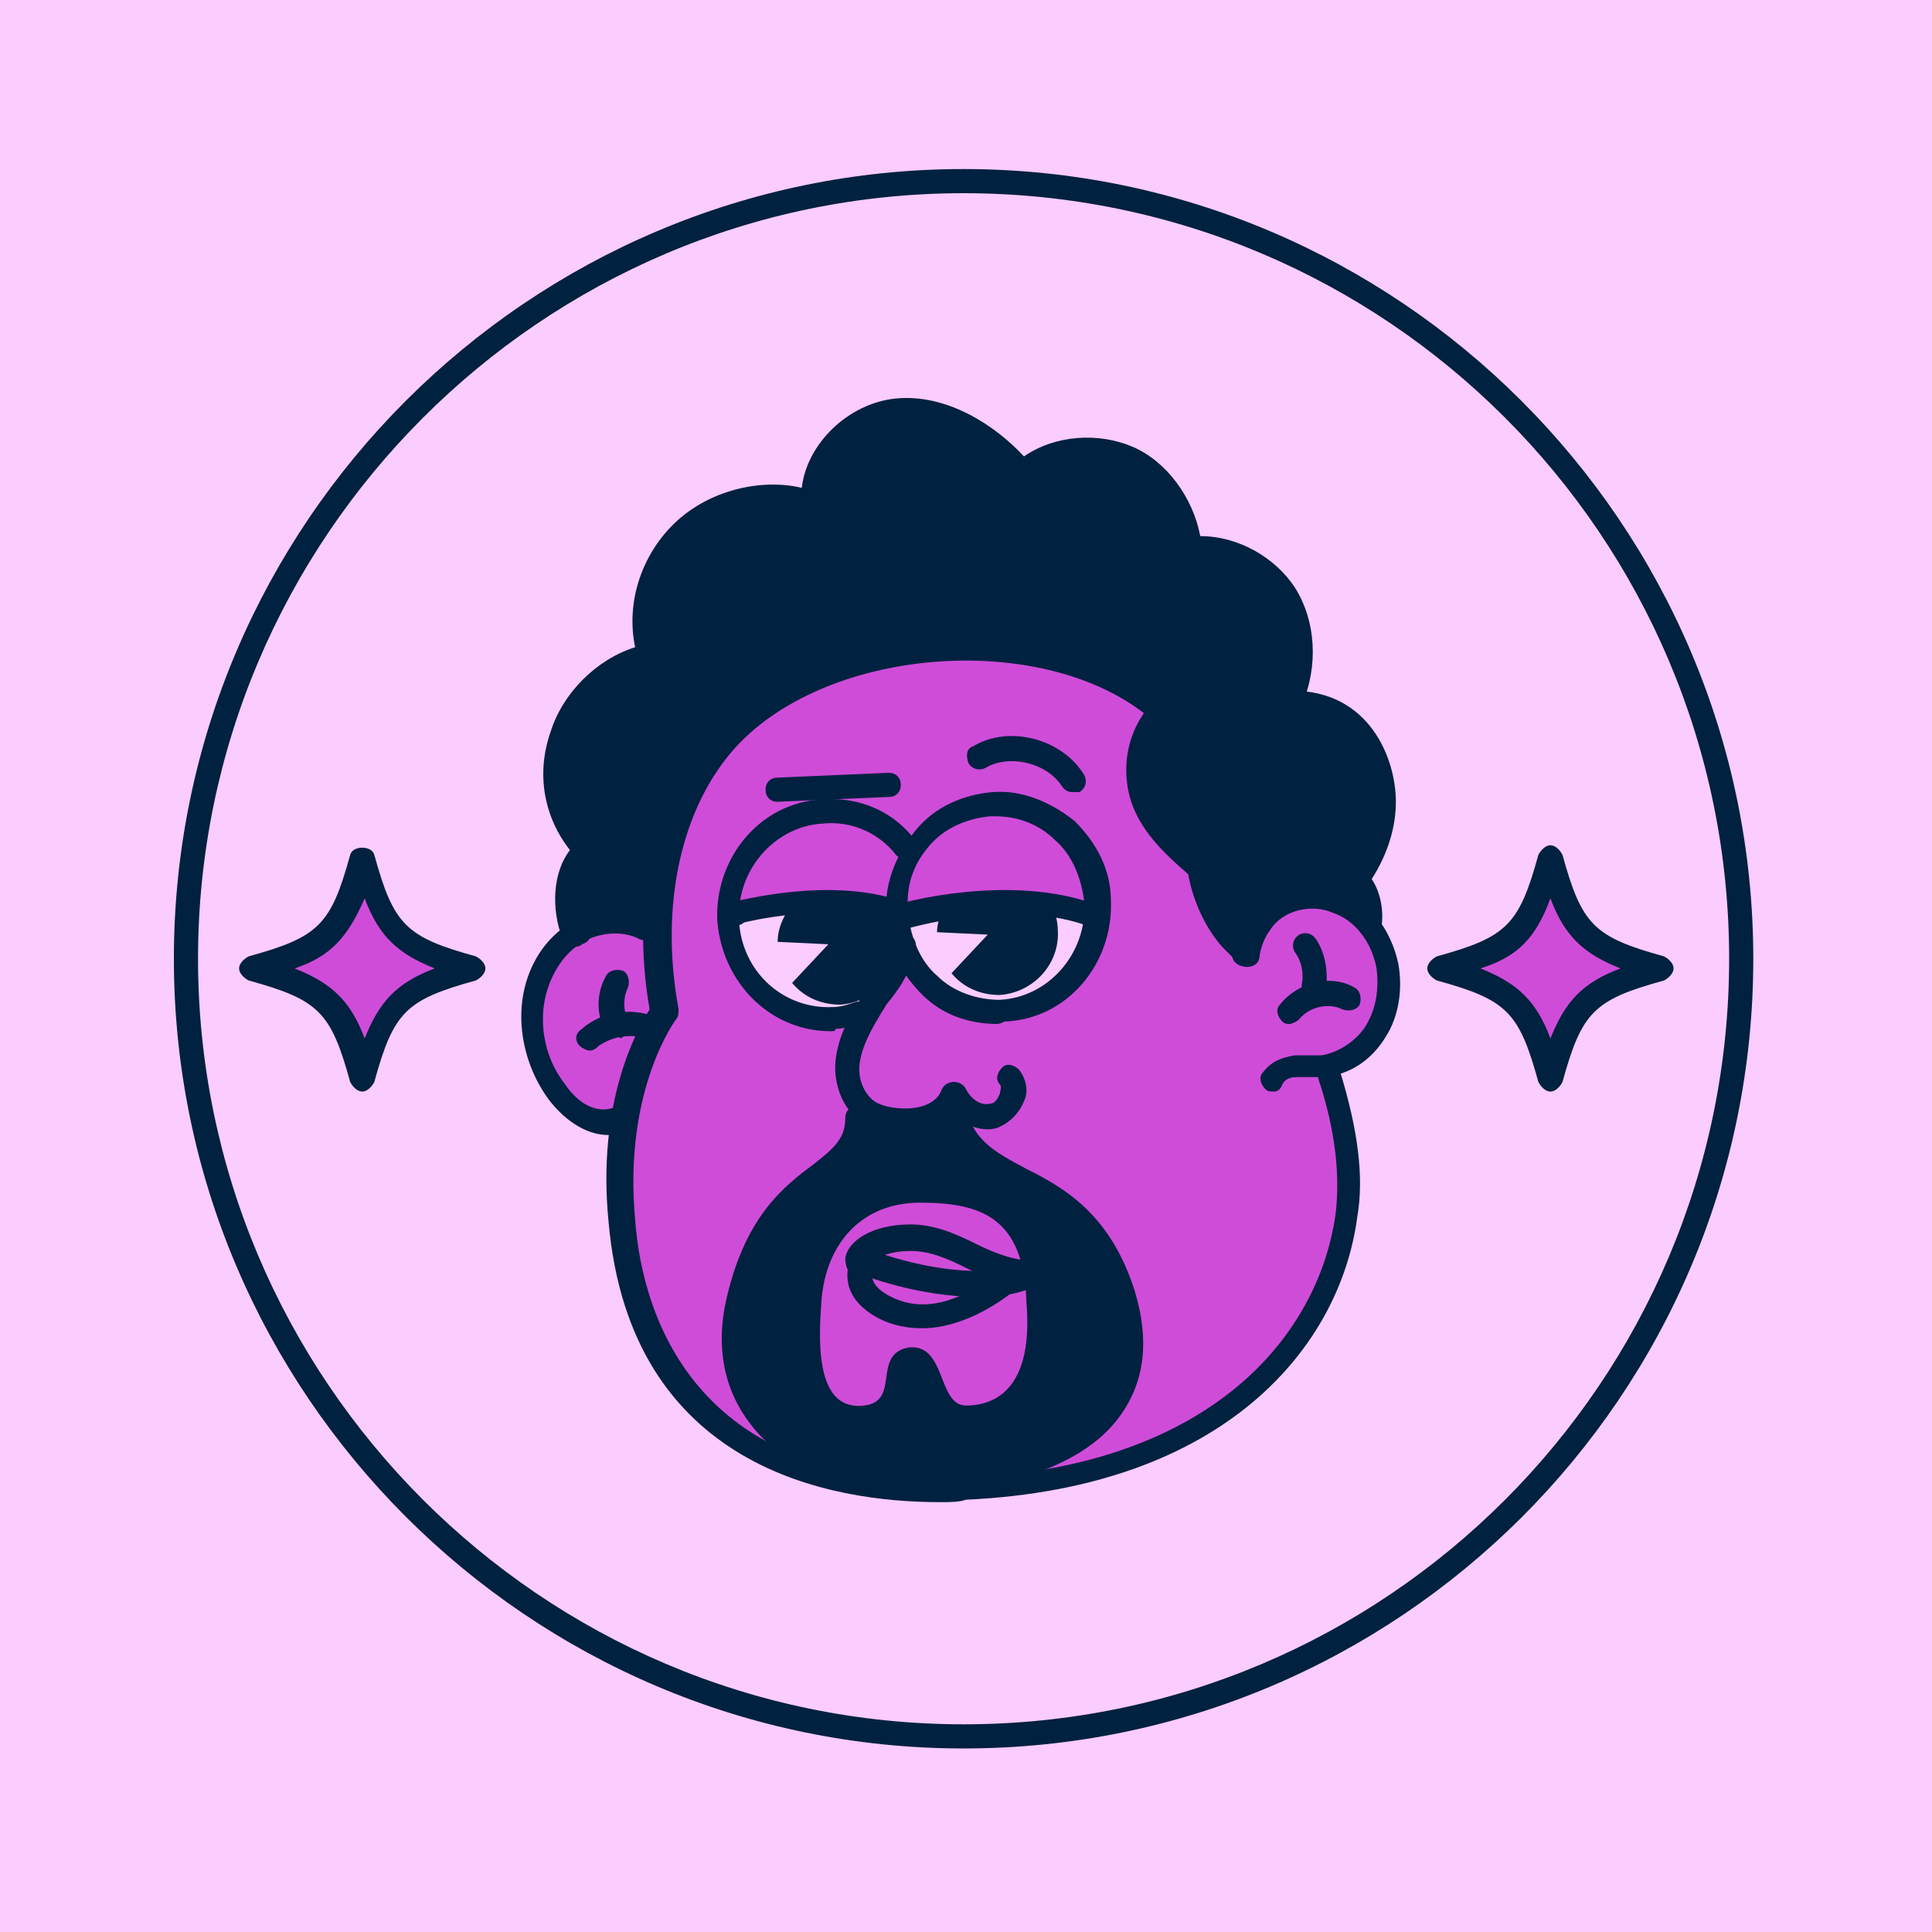 <svg xmlns="http://www.w3.org/2000/svg" xml:space="preserve" id="Layer_1" x="0" y="0" viewBox="0 0 80 80"><style>.st0{fill:#fbccff}.st1{fill:#cf4cd9}.st2{fill:#002140}</style><path d="M0 0h80v80H0z" class="st0"/><path d="M15.4 35.7s-1.6 3.9-4.3 4.2c0 0 3.7 1.6 4 4 0 0 1.5-3.5 4.4-3.9 0-.1-3.9-.9-4.1-4.3M64.3 35.9s-1.6 3.9-4.3 4.2c0 0 3.7 1.6 4 4 0 0 1.5-3.5 4.4-3.9.1 0-3.9-.9-4.1-4.3" class="st1"/><path d="M30.5 32.1s.2 7.1 9.4 7.1 8.2-7.6 8.2-7.6-3.7-3.3-8.6-3.4c-4.9 0-9 3.9-9 3.9" class="st0"/><path d="M39.9 72.4c-18 0-32.7-14.7-32.7-32.7S21.9 7 39.9 7s32.7 14.7 32.7 32.7c0 18.1-14.7 32.7-32.7 32.7m0-64.4C22.4 8 8.2 22.3 8.2 39.7s14.2 31.7 31.7 31.7 31.7-14.2 31.7-31.7S57.4 8 39.9 8" class="st2"/><path d="M64.2 45.2c-.2 0-.4-.2-.5-.4-.8-2.9-1.3-3.4-4.2-4.2-.2-.1-.4-.3-.4-.5s.2-.4.4-.5c2.9-.8 3.4-1.3 4.2-4.2.1-.2.3-.4.5-.4s.4.2.5.4c.8 2.9 1.3 3.4 4.2 4.2.2.1.4.3.4.5s-.2.4-.4.5c-2.9.8-3.4 1.3-4.2 4.2-.1.2-.3.4-.5.4m-2.9-5.1c1.5.6 2.3 1.3 2.9 2.9.6-1.5 1.3-2.3 2.9-2.9-1.5-.6-2.3-1.3-2.9-2.9-.6 1.6-1.3 2.4-2.9 2.9M15 45.2c-.2 0-.4-.2-.5-.4-.8-2.9-1.3-3.4-4.2-4.2-.2-.1-.4-.3-.4-.5s.2-.4.4-.5c2.9-.8 3.4-1.3 4.2-4.2.1-.4.9-.4 1 0 .8 2.9 1.3 3.4 4.2 4.2.2.1.4.3.4.5s-.2.4-.4.5c-2.9.8-3.4 1.3-4.2 4.2-.1.2-.3.4-.5.4m-2.8-5.1c1.5.6 2.3 1.3 2.9 2.9.6-1.5 1.3-2.3 2.9-2.9-1.5-.6-2.3-1.3-2.9-2.9-.7 1.6-1.4 2.4-2.9 2.9" class="st2"/><path d="M26.2 53.3s1.2 8 12.9 8.4 16-8.2 16-8.2 1.3-7.4-.2-9.3c0 0 3-1.2 2.7-3.2-.4-2-4.4-8.1-4.4-8.1s-3.6-6.2-14.1-6.8-15 12.4-15 12.4-1.8 1.9-1.7 3.7 1.1 4.2 3.5 4.1c0 0-.7 5.8.3 7" class="st1"/><path d="M30.5 38s0 3.4 2.4 3.9 2.9.1 2.9.1l1.7-2s1.8 2.2 4.1 1.8 3.8-2.2 3.8-3.7c.1-1.5-6.7-3.2-6.7-3.2l-5.1 1.3z" class="st0"/><path d="M30.2 37.9s4.5-.8 6.7-.1c0 0 5.9-1 8.3 0 0 0 .1-4.1-3.2-4.5-3.4-.4-4.3 2.1-4.3 2.1s-1.7-1.8-3.5-1.8c-1.8.1-3.8 2.4-4 4.3" class="st1"/><path d="M49.7 36s.8 2.9 1.7 3.4c0 0 .9-2.1 2.4-2.1s3 .7 3 .7l-.5-1.8s3.8-5.4-2.4-7.3c0 0 1.2-5.7-4.4-6.4 0 0-.4-3.1-3-3.7-2.6-.5-3.9.7-3.9.7s-2.8-3.2-5.4-2.7-3.4 3.6-3.4 3.6-3.7-.1-5.6 1.7-1.3 4.6-1.3 4.6-2.8 1.1-3.6 2.9c-.7 1.8.7 5.1.7 5.1l-.4 3.8s1.4-.7 2.3-.6l1.5.3s-.3-9 7-10.6c4.3-2 11.4-.4 13.3 1.5l-.2.9c0 .2-1.9 3.1 2.2 6M40.5 53.7c-2.5 0-4.8-.9-5-1-.3-.1-.4-.4-.3-.7s.4-.4.7-.3c0 0 3.9 1.6 6.8.6.3-.1.5.1.6.3.1.3-.1.5-.3.6-.8.4-1.6.5-2.5.5" class="st2"/><path d="M42.7 53.3c-1 0-1.9-.4-2.7-.8s-1.5-.7-2.3-.7c-.9 0-1.4.3-1.6.4.1.1.1.3.1.5q-.15.45-.6.3c-.4-.1-.6-.5-.6-.9.1-.7 1.1-1.4 2.7-1.4 1 0 1.9.4 2.7.8s1.6.7 2.4.7c.3 0 .5.2.5.5s-.2.5-.5.5c.1.1 0 .1-.1.1" class="st2"/><path d="M38.2 55c-.6 0-1.2-.1-1.8-.4-1.7-.9-1.3-2.1-1.2-2.5.1-.3.4-.4.7-.3s.4.4.3.7c-.1.2-.3.7.7 1.2 1.6.8 3.2-.1 4.3-.9.2-.2.5-.1.7.1s.1.5-.1.7c-1.2.9-2.5 1.4-3.6 1.4" class="st2"/><path d="M45.9 51.6c-1.5-1.5-4.9-3.5-4.9-3.5l-1.6-2-3.9.3s.1 1.2-.7 1.7-3.5 3-3.5 3-2.5 5.4.5 7.8 4.9 2.7 8.3 2.2 6.1-2.6 6.5-4.1c.4-1.4.9-3.9-.7-5.4M40 58.2c-1.2 0-.8-2.6-2.4-2.4-1.5.3-.3 2.2-1.8 2.4-1.6.2-2-1.5-1.8-4.1.1-2.5 1.6-4.3 4.1-4.3s4.3.6 4.4 4.1c.3 3.5-1.2 4.3-2.5 4.3M56.7 38.8c-.3 0-.5-.3-.5-.6.1-.5-.1-1.2-.4-1.5-.2-.2-.2-.4-.1-.6.7-1 1.1-2 1.1-2.9 0 0-.1-3.6-3.3-3.6-.3 0-.5-.2-.5-.5s.2-.5.5-.5c3.2 0 4.3 2.8 4.3 4.6 0 1-.3 2.1-1 3.2.4.6.5 1.4.4 2 0 .2-.2.4-.5.4" class="st2"/><path d="M23.8 39.2c-.2 0-.4-.1-.5-.3-.5-1.3-.4-2.8.3-3.7-1.1-1.4-1.4-3.2-.8-4.9.5-1.6 1.9-3 3.5-3.5-.4-1.9.3-3.9 1.7-5.2s3.5-1.8 5.2-1.4c.2-1.8 1.9-3.5 3.9-3.7 2.1-.2 4.1 1.1 5.3 2.4 1.3-.9 3.1-1 4.5-.4s2.5 2.1 2.8 3.7c1.6 0 3.1.9 3.9 2.1.9 1.4 1 3.3.3 4.9-.1.2-.4.4-.7.2-.2-.1-.4-.4-.2-.7.6-1.3.5-2.9-.2-3.9-.8-1.1-2.2-1.8-3.5-1.7-.1 0-.3 0-.4-.1s-.2-.2-.2-.3c-.1-1.4-1-2.7-2.2-3.3-1.3-.6-2.8-.3-3.9.5 0 .1-.1.1-.2.1s-.3-.1-.3-.2c-1.1-1.4-3-2.6-4.7-2.4-1.6.2-3.2 1.7-3 3.4 0 .2-.1.3-.2.4s-.3.1-.5.1c-1.5-.6-3.6-.2-4.9 1-1.2 1.1-1.8 3.1-1.3 4.7v.4c-.1.1-.2.2-.3.2-1.5.3-2.8 1.5-3.3 3-.5 1.4-.1 3.1.9 4.2.2.2.2.5 0 .7-.7.7-.8 1.9-.4 3q.15.45-.3.6c-.1.1-.2.1-.3.1" class="st2"/><path d="M51.5 39.9c-.1 0-.2 0-.3-.1l-.6-.6c-.7-.8-1.2-1.9-1.4-3-.8-.7-1.7-1.5-2.2-2.6-.7-1.5-.6-4.2 2.2-5.6.2-.1.5 0 .7.2.1.2 0 .5-.2.7-2.5 1.2-2.1 3.5-1.7 4.3.4 1 1.3 1.7 2.1 2.4.1.1.2.2.2.3.1.9.6 1.9 1.2 2.7.1.2.3.3.5.5s.2.5.1.7c-.3.1-.5.1-.6.1M44.4 32.8c-.2 0-.3-.1-.4-.2-.6-1-2.2-1.4-3.2-.8-.2.1-.5.1-.7-.2-.1-.3-.1-.6.2-.7 1.5-.9 3.7-.3 4.6 1.2.1.2.1.5-.2.7z" class="st2"/><path d="M38.9 62.2c-4.5 0-12.8-1.4-13.7-11.6-.5-5 1.2-8 1.7-8.8-.8-4.6.2-8.9 2.7-11.6C34 25.6 43.5 25 48.3 29c.2.2.2.5.1.7-.2.2-.5.2-.7.1-4.3-3.7-13.3-3.1-17.2 1.1-2.3 2.5-3.2 6.6-2.4 10.9 0 .1 0 .3-.1.4 0 0-2.2 2.9-1.7 8.3.3 4.2 2.7 11.3 13.7 10.7 10.3-.5 14.6-6 15.3-10.9.2-1.6 0-3.5-.7-5.6-.1-.3.1-.5.3-.6.3-.1.5.1.6.3.7 2.3 1 4.3.7 6-.7 5.3-5.4 11.2-16.2 11.7-.3.1-.6.1-1.1.1" class="st2"/><path d="M25.2 47c-1 0-1.9-.7-2.5-1.5-.8-1.1-1.2-2.5-1.1-3.8.1-1.4.8-2.7 1.9-3.4 1-.7 2.4-.8 3.5-.3.2.1.3.4.2.7-.1.2-.4.3-.7.2-.7-.4-1.8-.3-2.5.2-.8.5-1.4 1.6-1.5 2.7s.2 2.2.9 3.1c.4.6 1.1 1.2 1.9 1 .3-.1.5.1.6.4 0 .3-.1.5-.4.6 0 .1-.1.1-.3.1M52.7 45.2c-.1 0-.2 0-.3-.1-.2-.2-.3-.5-.1-.7.3-.4.7-.6 1.3-.7h1.1c.7-.1 1.5-.6 1.9-1.3s.5-1.5.4-2.3c-.2-1.1-.9-2-1.8-2.3-.9-.4-2.1-.1-2.6.7-.3.4-.4.8-.5 1.3-.1.2-.4.3-.7.2s-.4-.3-.4-.6c.1-.5.3-1.1.7-1.6.8-1.1 2.4-1.6 3.8-1 1.2.5 2.1 1.7 2.4 3.1.2 1.1 0 2.2-.5 3-.6 1-1.5 1.6-2.6 1.7h-1.1q-.45 0-.6.3c-.1.3-.3.3-.4.3" class="st2"/><path d="M53.4 42.4c-.1 0-.2 0-.3-.1-.2-.2-.3-.5-.1-.7.7-.9 2.1-1.3 3.1-.7.2.1.3.4.2.7-.1.2-.4.3-.7.2-.6-.3-1.4-.1-1.8.4-.1.1-.3.2-.4.2" class="st2"/><path d="M54.4 41.4c-.4-.1-.5-.3-.5-.6.1-.5 0-1-.3-1.4-.1-.2-.1-.5.2-.7.2-.1.5-.1.7.2.4.6.5 1.4.4 2.1 0 .2-.2.4-.5.4M37.4 46.9c-.7 0-1.3-.2-1.8-.5-.7-.5-1.1-1.5-1-2.5.1-.9.5-1.7.9-2.3.1-.2.2-.4.4-.6.4-.5.8-1.1 1-1.9 0-.3.3-.5.6-.4.3 0 .5.3.4.6-.2 1-.7 1.7-1.2 2.3-.1.2-.2.3-.3.5-.3.5-.7 1.2-.8 1.9s.2 1.3.6 1.6c.3.2.8.3 1.3.3.6 0 1.3-.2 1.5-.8.1-.2.3-.3.5-.3s.4.1.5.3c.2.4.6.7 1 .6.2 0 .3-.2.4-.4 0-.1.1-.3 0-.4-.2-.2-.1-.5.1-.7s.5-.1.7.1c.3.4.4.9.2 1.3-.2.5-.6.9-1.1 1.1-.6.2-1.3-.1-1.8-.5-.5.5-1.3.7-1.9.7z" class="st2"/><path d="M41.3 42.4c-1.2 0-2.3-.4-3.1-1.2-.9-.9-1.5-2-1.5-3.3-.1-1.3.4-2.5 1.2-3.5s2-1.5 3.2-1.6 2.4.4 3.4 1.2c.9.9 1.5 2 1.5 3.3.1 2.6-1.8 4.9-4.4 5-.2.1-.3.1-.3.1m-.1-8.6H41c-1 .1-1.9.5-2.5 1.2-.7.8-1 1.7-.9 2.8.1 1 .5 2 1.2 2.6.7.7 1.7 1 2.6 1 2-.1 3.6-1.9 3.5-4-.1-1-.5-2-1.2-2.6-.7-.7-1.6-1-2.5-1" class="st2"/><path d="M34.4 42.7c-2.5 0-4.5-2-4.7-4.6-.1-2.6 1.8-4.9 4.4-5 1.5-.1 2.9.5 3.8 1.7.2.2.1.5-.1.7s-.5.1-.7-.1a3.4 3.4 0 0 0-3-1.3c-2 .1-3.6 1.9-3.5 4s1.8 3.7 3.9 3.6c.3 0 .6-.1.9-.2s.5.1.6.3c.1.3-.1.5-.3.6-.4.1-.8.2-1.1.2 0 .1-.1.1-.2.1" class="st2"/><path d="M30.6 38.3c-.2 0-.4-.1-.5-.4s.1-.5.4-.6c.2 0 3.8-1 6.8 0 .3.1.4.4.3.6-.1.3-.4.4-.6.3-2.7-.9-6.2 0-6.2 0-.1.1-.2.1-.2.1" class="st2"/><path d="M37.2 38.5c-.2 0-.4-.1-.5-.4s.1-.5.3-.6 4.9-1.4 8.5 0c.3.1.4.4.3.6-.1.3-.4.4-.6.3-3.3-1.3-7.8.1-7.8.1z" class="st2"/><path d="M32.7 37.6c-.3.4-.5.9-.5 1.4l2.1.1-1.5 1.6c.5.6 1.2.9 2 .9 1.4-.1 2.5-1.3 2.4-2.7 0-.5-.2-1-.5-1.4M39 37.7c-.1.3-.2.6-.2.9l2.1.1-1.5 1.6c.5.6 1.2.9 2 .9 1.4-.1 2.5-1.3 2.4-2.7 0-.3-.1-.7-.2-1M32.2 33.2c-.3 0-.5-.2-.5-.5s.2-.5.5-.5l4.6-.2c.3 0 .5.2.5.5s-.2.5-.5.5zM37.8 61.8c-2.1 0-5.1-.7-6.7-2.8-1.1-1.4-1.5-3.2-1-5.3.8-3.4 2.4-4.6 3.6-5.5.9-.7 1.3-1.1 1.3-1.9 0-.3.2-.5.5-.5s.5.2.5.5c.1 1.4-.7 2.1-1.6 2.8-1.1.9-2.5 1.9-3.3 5-.4 1.8-.2 3.3.8 4.5C33.3 60.3 36 61 38 61c3.7-.2 6.4-1.2 7.6-2.9.8-1.1.9-2.5.4-4.3-.8-2.8-2.4-3.7-4-4.5-1.3-.7-2.7-1.4-3-3.4 0-.3.1-.5.4-.6.3 0 .5.1.6.4.2 1.5 1.2 2 2.5 2.7 1.6.8 3.5 1.9 4.5 5.1q.9 3-.6 5.1c-1.7 2.4-5.5 3.1-8.3 3.3-.1-.1-.2-.1-.3-.1M24.4 43.5c-.1 0-.3-.1-.4-.2-.2-.2-.2-.5.1-.7.8-.7 2-.9 3-.5.3.1.4.4.3.6-.1.3-.4.4-.6.3-.7-.2-1.4-.1-2 .3-.2.2-.3.2-.4.2" class="st2"/><path d="M25.5 42.9c-.2 0-.4-.1-.5-.3-.3-.7-.3-1.5.1-2.2.1-.2.4-.3.7-.2.2.1.3.4.2.7-.2.4-.2.9 0 1.4.1.3 0 .5-.3.7-.1-.1-.1-.1-.2-.1" class="st2"/></svg>